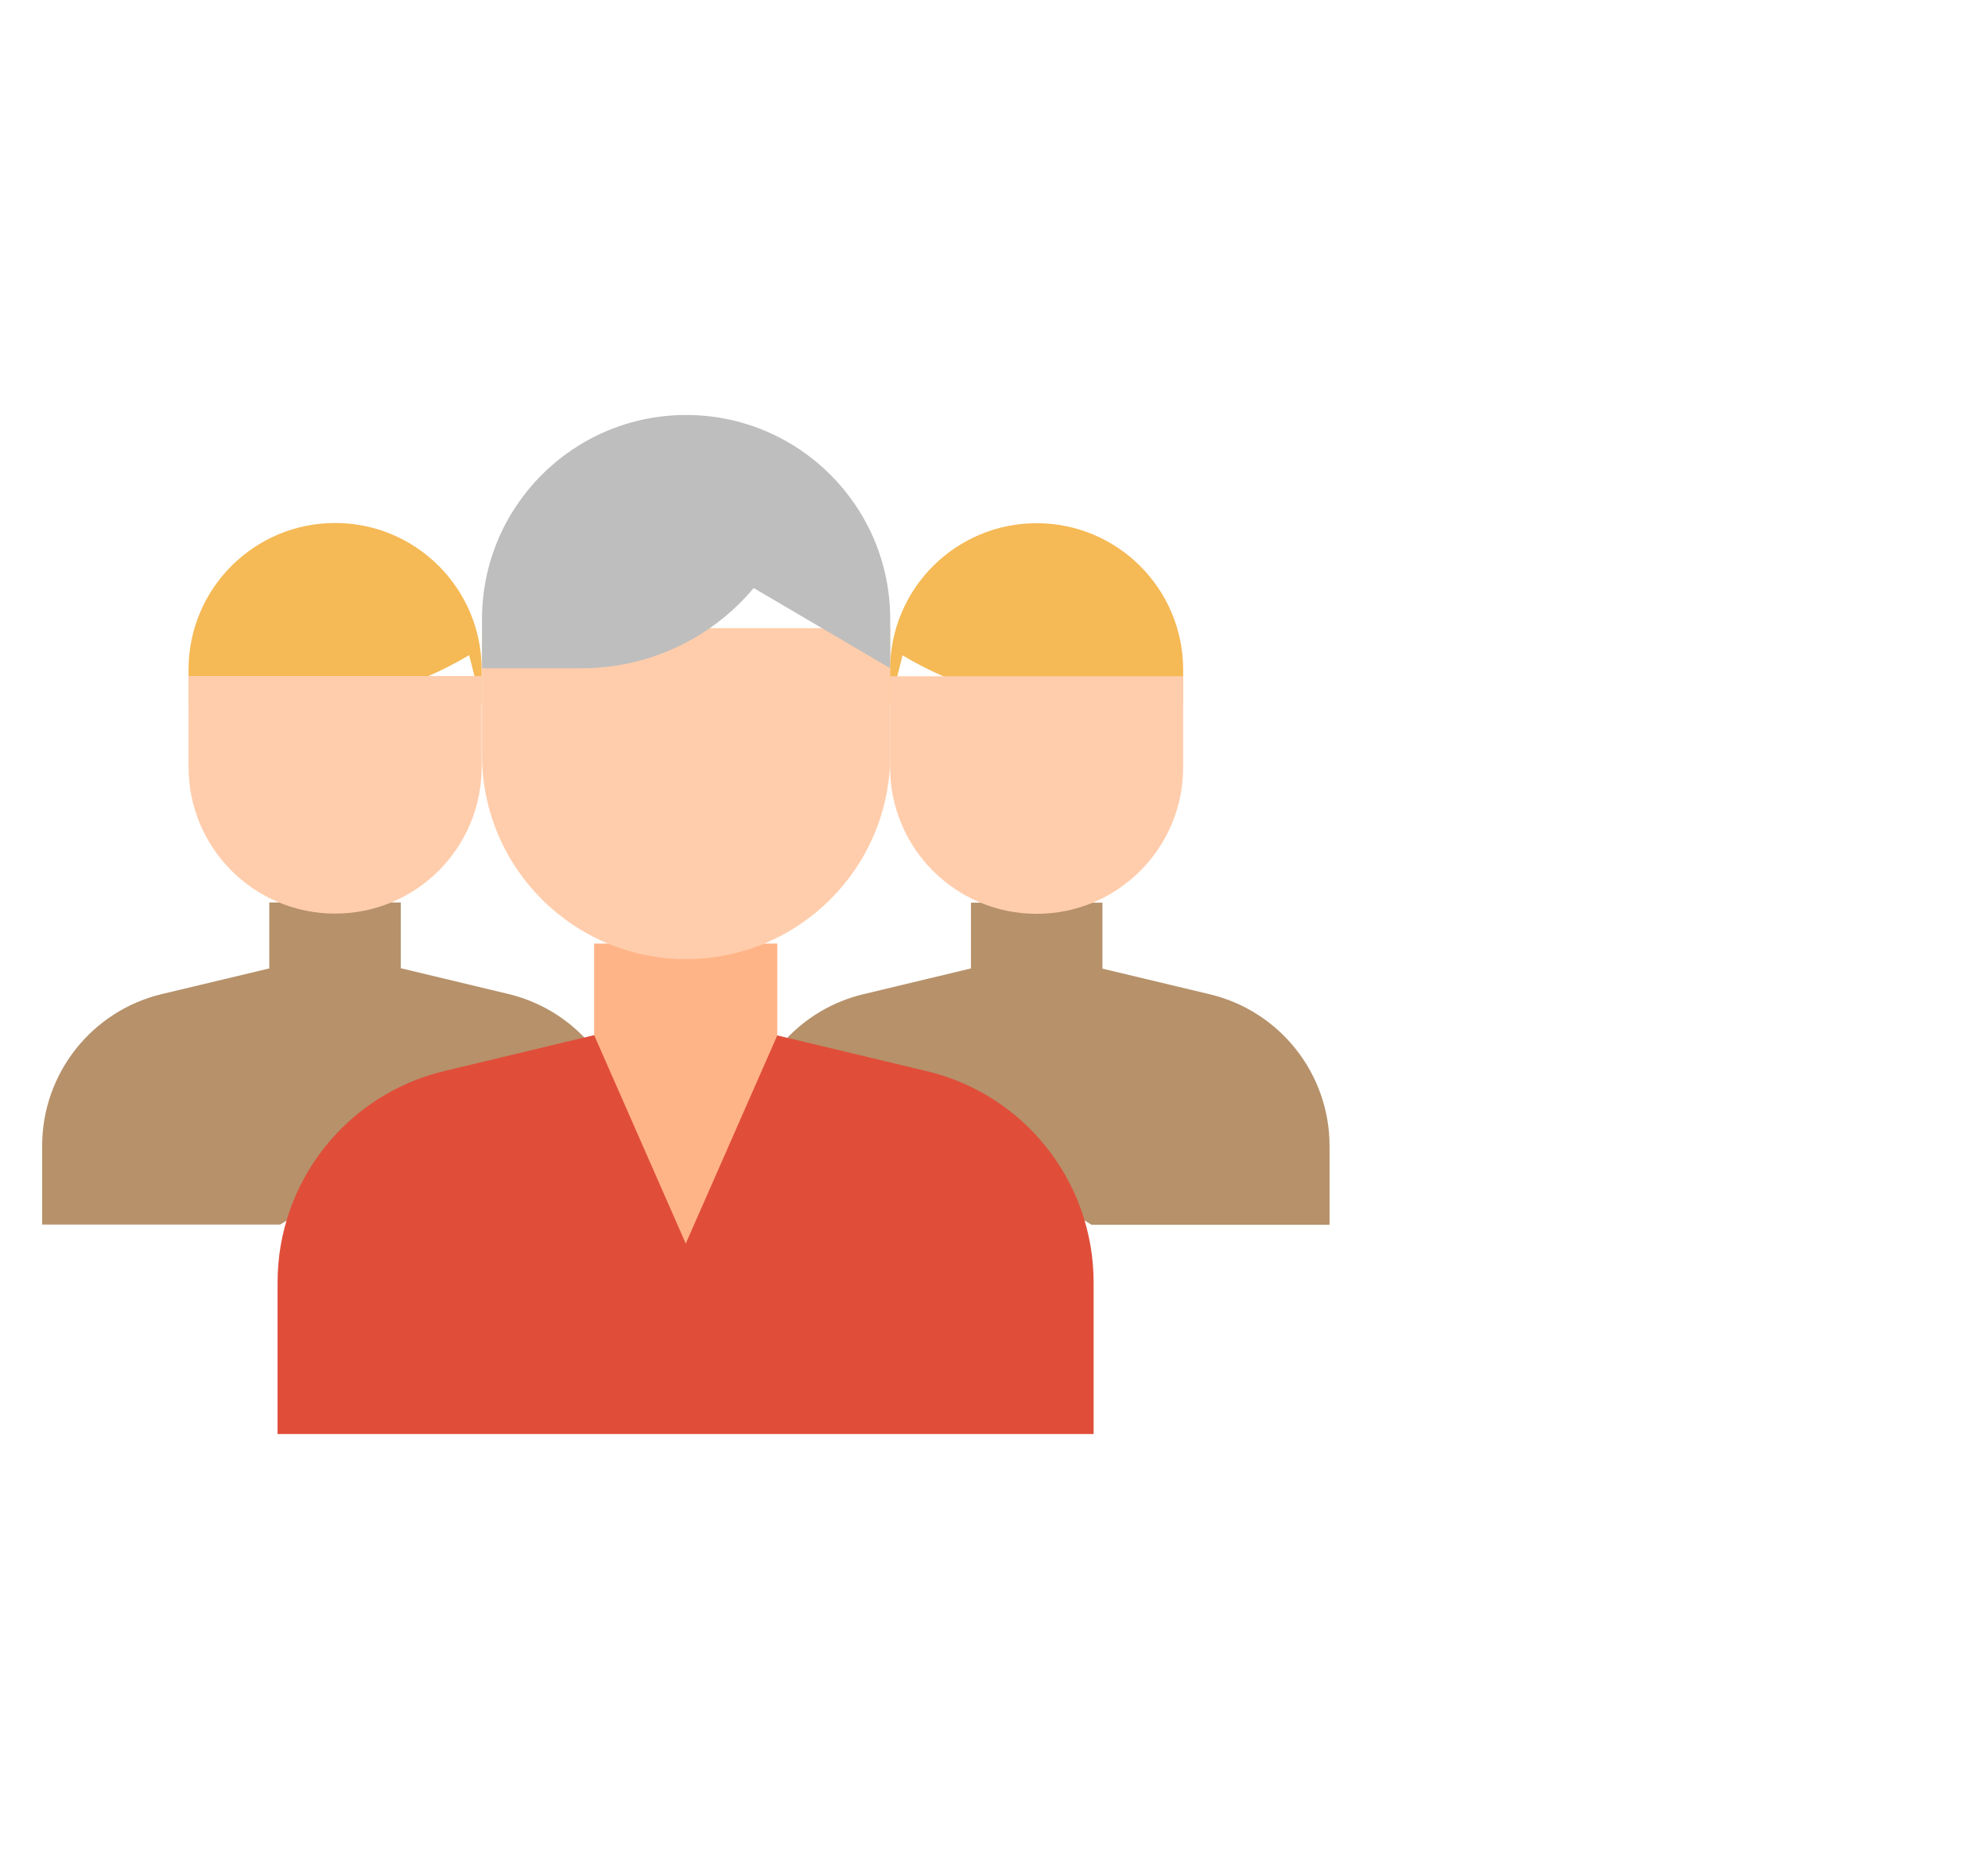 <svg width="100" height="93" viewBox="0 0 100 93" fill="none" xmlns="http://www.w3.org/2000/svg">
<path d="M39.606 52.194C40.618 51.143 41.928 50.366 43.426 50.007L48.841 48.709L48.844 48.713L48.841 48.709V45.403H55.455V48.72L60.856 50.01C64.388 50.854 66.879 54.011 66.879 57.642V61.603H54.907L39.606 52.194Z" fill="#B6916A"/>
<path d="M29.394 52.183C28.382 51.132 27.072 50.355 25.574 49.996L20.159 48.699L20.156 48.702L20.159 48.699V45.392H13.546V48.709L8.144 49.999C4.613 50.843 2.121 54 2.121 57.631V61.592H14.093L29.394 52.183Z" fill="#B6916A"/>
<path d="M29.887 52.064L22.344 53.872C17.428 55.05 13.962 59.446 13.962 64.5V72.127H55.011V64.507C55.011 59.449 51.541 55.052 46.621 53.877L39.098 52.079" fill="#E04E39"/>
<path d="M39.098 47.459V52.079L34.495 62.547L29.887 52.064V47.459" fill="#FFB487"/>
<path d="M44.78 31.594V37.973C44.78 43.643 40.184 48.239 34.513 48.239C28.843 48.239 24.246 43.643 24.246 37.973V31.594" fill="#FFCDAC"/>
<path d="M34.513 20.873C28.843 20.873 24.246 25.47 24.246 31.14V33.612H29.266C32.603 33.612 35.769 32.135 37.912 29.577L44.78 33.612V31.14C44.78 25.47 40.184 20.873 34.513 20.873Z" fill="#BEBEBE"/>
<path d="M24.228 35.451V33.676C24.228 29.605 20.927 26.305 16.857 26.305C12.786 26.305 9.485 29.605 9.485 33.676V35.451H14.566C17.748 35.451 20.871 34.587 23.6 32.951" fill="#F5B955"/>
<path d="M24.228 34.002V38.581C24.228 42.652 20.927 45.952 16.857 45.952C12.786 45.952 9.485 42.652 9.485 38.581V34.002" fill="#FFCDAC"/>
<path d="M44.773 35.461V33.687C44.773 29.616 48.073 26.316 52.144 26.316C56.215 26.316 59.515 29.616 59.515 33.687V35.461H54.434C51.252 35.461 48.13 34.598 45.4 32.962" fill="#F5B955"/>
<path d="M44.773 34.013V38.592C44.773 42.663 48.073 45.963 52.144 45.963C56.215 45.963 59.515 42.663 59.515 38.592V34.013" fill="#FFCDAC"/>
</svg>
